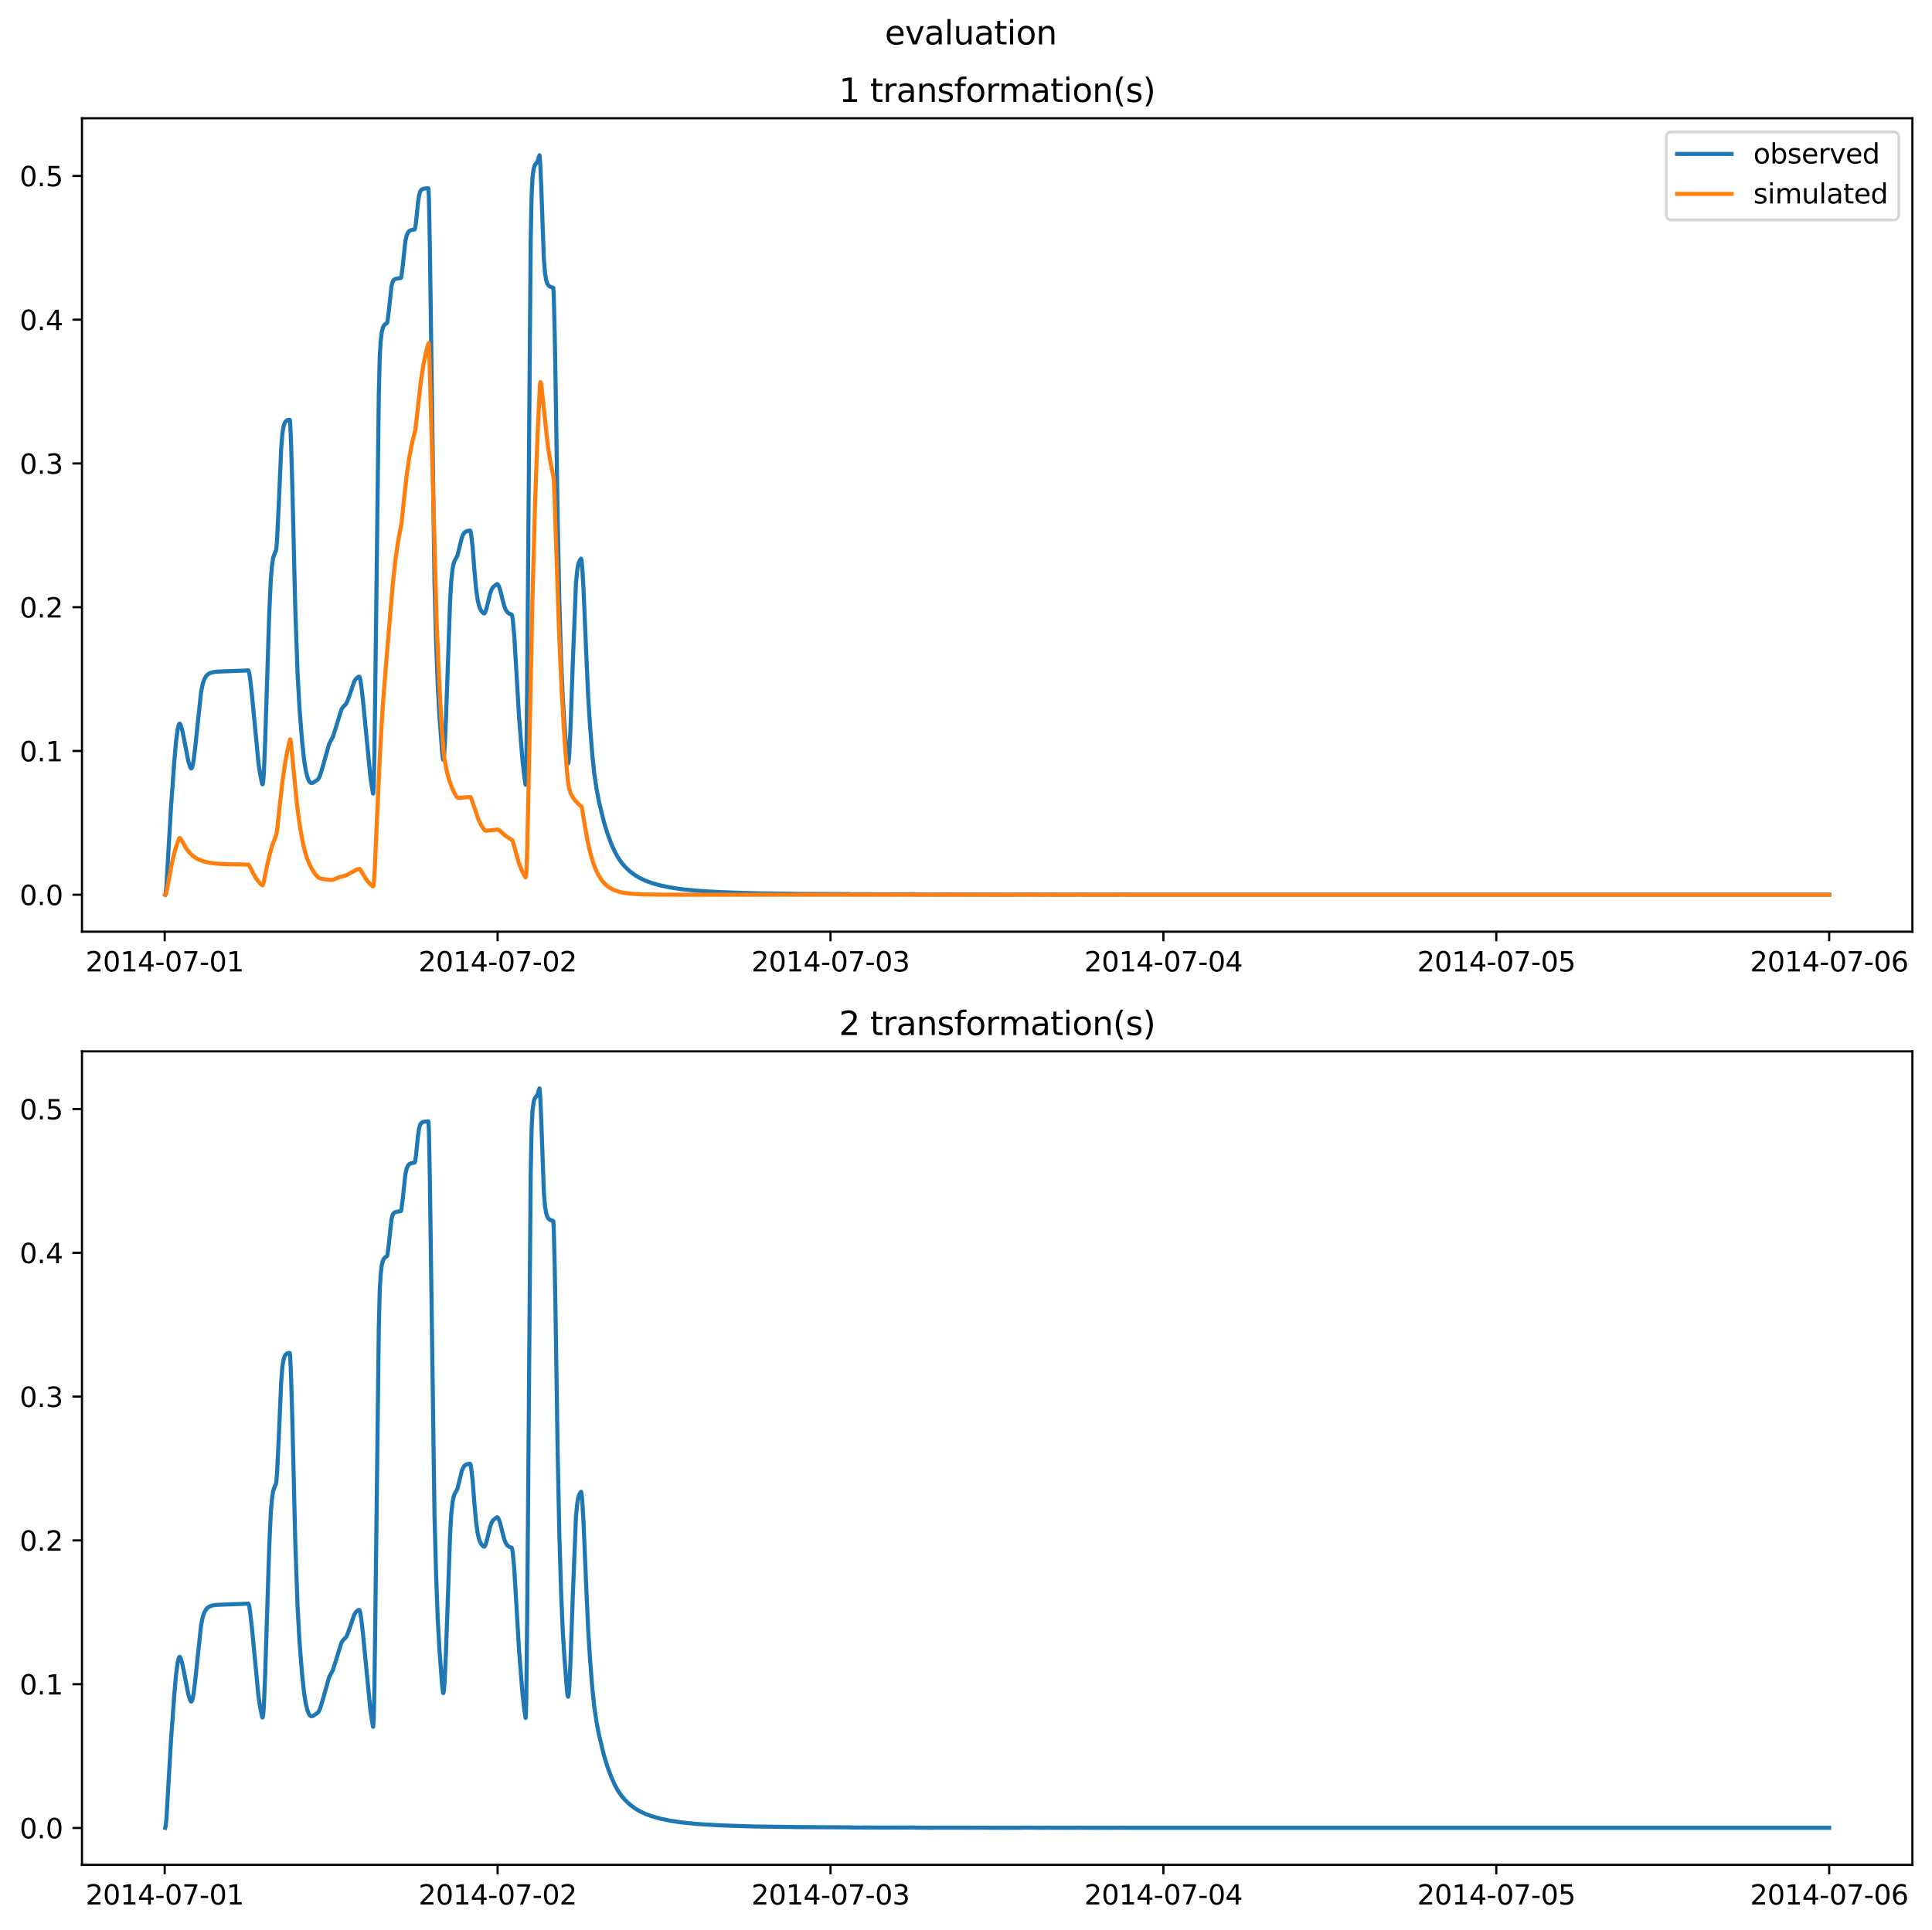 <?xml version="1.0" encoding="utf-8" standalone="no"?>
<!DOCTYPE svg PUBLIC "-//W3C//DTD SVG 1.1//EN"
  "http://www.w3.org/Graphics/SVG/1.1/DTD/svg11.dtd">
<svg xmlns:xlink="http://www.w3.org/1999/xlink" width="709.427pt" height="708.798pt" viewBox="0 0 709.427 708.798" xmlns="http://www.w3.org/2000/svg" version="1.1">
 <defs>
  <style type="text/css">*{stroke-linejoin: round; stroke-linecap: butt}</style>
 </defs>
 <g id="figure_1">
  <g id="patch_1">
   <path d="M 0 708.798 
L 709.427 708.798 
L 709.427 0 
L 0 0 
z
" style="fill: #ffffff"/>
  </g>
  <g id="axes_1">
   <g id="patch_2">
    <path d="M 30.103 342.2 
L 702.227 342.2 
L 702.227 43.44 
L 30.103 43.44 
z
" style="fill: #ffffff"/>
   </g>
   <g id="matplotlib.axis_1">
    <g id="xtick_1">
     <g id="line2d_1">
      <defs>
       <path id="m32feed2123" d="M 0 0 
L 0 3.5 
" style="stroke: #000000; stroke-width: 0.8"/>
      </defs>
      <g>
       <use xlink:href="#m32feed2123" x="60.484" y="342.2" style="stroke: #000000; stroke-width: 0.8"/>
      </g>
     </g>
     <g id="text_1">
      <!-- 2014-07-01 -->
      <g transform="translate(31.427 356.798) scale(0.1 -0.1)">
       <defs>
        <path id="DejaVuSans-32" d="M 1228 531 
L 3431 531 
L 3431 0 
L 469 0 
L 469 531 
Q 828 903 1448 1529 
Q 2069 2156 2228 2338 
Q 2531 2678 2651 2914 
Q 2772 3150 2772 3378 
Q 2772 3750 2511 3984 
Q 2250 4219 1831 4219 
Q 1534 4219 1204 4116 
Q 875 4013 500 3803 
L 500 4441 
Q 881 4594 1212 4672 
Q 1544 4750 1819 4750 
Q 2544 4750 2975 4387 
Q 3406 4025 3406 3419 
Q 3406 3131 3298 2873 
Q 3191 2616 2906 2266 
Q 2828 2175 2409 1742 
Q 1991 1309 1228 531 
z
" transform="scale(0.016)"/>
        <path id="DejaVuSans-30" d="M 2034 4250 
Q 1547 4250 1301 3770 
Q 1056 3291 1056 2328 
Q 1056 1369 1301 889 
Q 1547 409 2034 409 
Q 2525 409 2770 889 
Q 3016 1369 3016 2328 
Q 3016 3291 2770 3770 
Q 2525 4250 2034 4250 
z
M 2034 4750 
Q 2819 4750 3233 4129 
Q 3647 3509 3647 2328 
Q 3647 1150 3233 529 
Q 2819 -91 2034 -91 
Q 1250 -91 836 529 
Q 422 1150 422 2328 
Q 422 3509 836 4129 
Q 1250 4750 2034 4750 
z
" transform="scale(0.016)"/>
        <path id="DejaVuSans-31" d="M 794 531 
L 1825 531 
L 1825 4091 
L 703 3866 
L 703 4441 
L 1819 4666 
L 2450 4666 
L 2450 531 
L 3481 531 
L 3481 0 
L 794 0 
L 794 531 
z
" transform="scale(0.016)"/>
        <path id="DejaVuSans-34" d="M 2419 4116 
L 825 1625 
L 2419 1625 
L 2419 4116 
z
M 2253 4666 
L 3047 4666 
L 3047 1625 
L 3713 1625 
L 3713 1100 
L 3047 1100 
L 3047 0 
L 2419 0 
L 2419 1100 
L 313 1100 
L 313 1709 
L 2253 4666 
z
" transform="scale(0.016)"/>
        <path id="DejaVuSans-2d" d="M 313 2009 
L 1997 2009 
L 1997 1497 
L 313 1497 
L 313 2009 
z
" transform="scale(0.016)"/>
        <path id="DejaVuSans-37" d="M 525 4666 
L 3525 4666 
L 3525 4397 
L 1831 0 
L 1172 0 
L 2766 4134 
L 525 4134 
L 525 4666 
z
" transform="scale(0.016)"/>
       </defs>
       <use xlink:href="#DejaVuSans-32"/>
       <use xlink:href="#DejaVuSans-30" x="63.623"/>
       <use xlink:href="#DejaVuSans-31" x="127.246"/>
       <use xlink:href="#DejaVuSans-34" x="190.869"/>
       <use xlink:href="#DejaVuSans-2d" x="254.492"/>
       <use xlink:href="#DejaVuSans-30" x="290.576"/>
       <use xlink:href="#DejaVuSans-37" x="354.199"/>
       <use xlink:href="#DejaVuSans-2d" x="417.822"/>
       <use xlink:href="#DejaVuSans-30" x="453.906"/>
       <use xlink:href="#DejaVuSans-31" x="517.529"/>
      </g>
     </g>
    </g>
    <g id="xtick_2">
     <g id="line2d_2">
      <g>
       <use xlink:href="#m32feed2123" x="182.723" y="342.2" style="stroke: #000000; stroke-width: 0.8"/>
      </g>
     </g>
     <g id="text_2">
      <!-- 2014-07-02 -->
      <g transform="translate(153.665 356.798) scale(0.1 -0.1)">
       <use xlink:href="#DejaVuSans-32"/>
       <use xlink:href="#DejaVuSans-30" x="63.623"/>
       <use xlink:href="#DejaVuSans-31" x="127.246"/>
       <use xlink:href="#DejaVuSans-34" x="190.869"/>
       <use xlink:href="#DejaVuSans-2d" x="254.492"/>
       <use xlink:href="#DejaVuSans-30" x="290.576"/>
       <use xlink:href="#DejaVuSans-37" x="354.199"/>
       <use xlink:href="#DejaVuSans-2d" x="417.822"/>
       <use xlink:href="#DejaVuSans-30" x="453.906"/>
       <use xlink:href="#DejaVuSans-32" x="517.529"/>
      </g>
     </g>
    </g>
    <g id="xtick_3">
     <g id="line2d_3">
      <g>
       <use xlink:href="#m32feed2123" x="304.961" y="342.2" style="stroke: #000000; stroke-width: 0.8"/>
      </g>
     </g>
     <g id="text_3">
      <!-- 2014-07-03 -->
      <g transform="translate(275.903 356.798) scale(0.1 -0.1)">
       <defs>
        <path id="DejaVuSans-33" d="M 2597 2516 
Q 3050 2419 3304 2112 
Q 3559 1806 3559 1356 
Q 3559 666 3084 287 
Q 2609 -91 1734 -91 
Q 1441 -91 1130 -33 
Q 819 25 488 141 
L 488 750 
Q 750 597 1062 519 
Q 1375 441 1716 441 
Q 2309 441 2620 675 
Q 2931 909 2931 1356 
Q 2931 1769 2642 2001 
Q 2353 2234 1838 2234 
L 1294 2234 
L 1294 2753 
L 1863 2753 
Q 2328 2753 2575 2939 
Q 2822 3125 2822 3475 
Q 2822 3834 2567 4026 
Q 2313 4219 1838 4219 
Q 1578 4219 1281 4162 
Q 984 4106 628 3988 
L 628 4550 
Q 988 4650 1302 4700 
Q 1616 4750 1894 4750 
Q 2613 4750 3031 4423 
Q 3450 4097 3450 3541 
Q 3450 3153 3228 2886 
Q 3006 2619 2597 2516 
z
" transform="scale(0.016)"/>
       </defs>
       <use xlink:href="#DejaVuSans-32"/>
       <use xlink:href="#DejaVuSans-30" x="63.623"/>
       <use xlink:href="#DejaVuSans-31" x="127.246"/>
       <use xlink:href="#DejaVuSans-34" x="190.869"/>
       <use xlink:href="#DejaVuSans-2d" x="254.492"/>
       <use xlink:href="#DejaVuSans-30" x="290.576"/>
       <use xlink:href="#DejaVuSans-37" x="354.199"/>
       <use xlink:href="#DejaVuSans-2d" x="417.822"/>
       <use xlink:href="#DejaVuSans-30" x="453.906"/>
       <use xlink:href="#DejaVuSans-33" x="517.529"/>
      </g>
     </g>
    </g>
    <g id="xtick_4">
     <g id="line2d_4">
      <g>
       <use xlink:href="#m32feed2123" x="427.199" y="342.2" style="stroke: #000000; stroke-width: 0.8"/>
      </g>
     </g>
     <g id="text_4">
      <!-- 2014-07-04 -->
      <g transform="translate(398.141 356.798) scale(0.1 -0.1)">
       <use xlink:href="#DejaVuSans-32"/>
       <use xlink:href="#DejaVuSans-30" x="63.623"/>
       <use xlink:href="#DejaVuSans-31" x="127.246"/>
       <use xlink:href="#DejaVuSans-34" x="190.869"/>
       <use xlink:href="#DejaVuSans-2d" x="254.492"/>
       <use xlink:href="#DejaVuSans-30" x="290.576"/>
       <use xlink:href="#DejaVuSans-37" x="354.199"/>
       <use xlink:href="#DejaVuSans-2d" x="417.822"/>
       <use xlink:href="#DejaVuSans-30" x="453.906"/>
       <use xlink:href="#DejaVuSans-34" x="517.529"/>
      </g>
     </g>
    </g>
    <g id="xtick_5">
     <g id="line2d_5">
      <g>
       <use xlink:href="#m32feed2123" x="549.437" y="342.2" style="stroke: #000000; stroke-width: 0.8"/>
      </g>
     </g>
     <g id="text_5">
      <!-- 2014-07-05 -->
      <g transform="translate(520.38 356.798) scale(0.1 -0.1)">
       <defs>
        <path id="DejaVuSans-35" d="M 691 4666 
L 3169 4666 
L 3169 4134 
L 1269 4134 
L 1269 2991 
Q 1406 3038 1543 3061 
Q 1681 3084 1819 3084 
Q 2600 3084 3056 2656 
Q 3513 2228 3513 1497 
Q 3513 744 3044 326 
Q 2575 -91 1722 -91 
Q 1428 -91 1123 -41 
Q 819 9 494 109 
L 494 744 
Q 775 591 1075 516 
Q 1375 441 1709 441 
Q 2250 441 2565 725 
Q 2881 1009 2881 1497 
Q 2881 1984 2565 2268 
Q 2250 2553 1709 2553 
Q 1456 2553 1204 2497 
Q 953 2441 691 2322 
L 691 4666 
z
" transform="scale(0.016)"/>
       </defs>
       <use xlink:href="#DejaVuSans-32"/>
       <use xlink:href="#DejaVuSans-30" x="63.623"/>
       <use xlink:href="#DejaVuSans-31" x="127.246"/>
       <use xlink:href="#DejaVuSans-34" x="190.869"/>
       <use xlink:href="#DejaVuSans-2d" x="254.492"/>
       <use xlink:href="#DejaVuSans-30" x="290.576"/>
       <use xlink:href="#DejaVuSans-37" x="354.199"/>
       <use xlink:href="#DejaVuSans-2d" x="417.822"/>
       <use xlink:href="#DejaVuSans-30" x="453.906"/>
       <use xlink:href="#DejaVuSans-35" x="517.529"/>
      </g>
     </g>
    </g>
    <g id="xtick_6">
     <g id="line2d_6">
      <g>
       <use xlink:href="#m32feed2123" x="671.676" y="342.2" style="stroke: #000000; stroke-width: 0.8"/>
      </g>
     </g>
     <g id="text_6">
      <!-- 2014-07-06 -->
      <g transform="translate(642.618 356.798) scale(0.1 -0.1)">
       <defs>
        <path id="DejaVuSans-36" d="M 2113 2584 
Q 1688 2584 1439 2293 
Q 1191 2003 1191 1497 
Q 1191 994 1439 701 
Q 1688 409 2113 409 
Q 2538 409 2786 701 
Q 3034 994 3034 1497 
Q 3034 2003 2786 2293 
Q 2538 2584 2113 2584 
z
M 3366 4563 
L 3366 3988 
Q 3128 4100 2886 4159 
Q 2644 4219 2406 4219 
Q 1781 4219 1451 3797 
Q 1122 3375 1075 2522 
Q 1259 2794 1537 2939 
Q 1816 3084 2150 3084 
Q 2853 3084 3261 2657 
Q 3669 2231 3669 1497 
Q 3669 778 3244 343 
Q 2819 -91 2113 -91 
Q 1303 -91 875 529 
Q 447 1150 447 2328 
Q 447 3434 972 4092 
Q 1497 4750 2381 4750 
Q 2619 4750 2861 4703 
Q 3103 4656 3366 4563 
z
" transform="scale(0.016)"/>
       </defs>
       <use xlink:href="#DejaVuSans-32"/>
       <use xlink:href="#DejaVuSans-30" x="63.623"/>
       <use xlink:href="#DejaVuSans-31" x="127.246"/>
       <use xlink:href="#DejaVuSans-34" x="190.869"/>
       <use xlink:href="#DejaVuSans-2d" x="254.492"/>
       <use xlink:href="#DejaVuSans-30" x="290.576"/>
       <use xlink:href="#DejaVuSans-37" x="354.199"/>
       <use xlink:href="#DejaVuSans-2d" x="417.822"/>
       <use xlink:href="#DejaVuSans-30" x="453.906"/>
       <use xlink:href="#DejaVuSans-36" x="517.529"/>
      </g>
     </g>
    </g>
   </g>
   <g id="matplotlib.axis_2">
    <g id="ytick_1">
     <g id="line2d_7">
      <defs>
       <path id="m40d55413ca" d="M 0 0 
L -3.5 0 
" style="stroke: #000000; stroke-width: 0.8"/>
      </defs>
      <g>
       <use xlink:href="#m40d55413ca" x="30.103" y="328.62" style="stroke: #000000; stroke-width: 0.8"/>
      </g>
     </g>
     <g id="text_7">
      <!-- 0.0 -->
      <g transform="translate(7.2 332.419) scale(0.1 -0.1)">
       <defs>
        <path id="DejaVuSans-2e" d="M 684 794 
L 1344 794 
L 1344 0 
L 684 0 
L 684 794 
z
" transform="scale(0.016)"/>
       </defs>
       <use xlink:href="#DejaVuSans-30"/>
       <use xlink:href="#DejaVuSans-2e" x="63.623"/>
       <use xlink:href="#DejaVuSans-30" x="95.41"/>
      </g>
     </g>
    </g>
    <g id="ytick_2">
     <g id="line2d_8">
      <g>
       <use xlink:href="#m40d55413ca" x="30.103" y="275.819" style="stroke: #000000; stroke-width: 0.8"/>
      </g>
     </g>
     <g id="text_8">
      <!-- 0.1 -->
      <g transform="translate(7.2 279.618) scale(0.1 -0.1)">
       <use xlink:href="#DejaVuSans-30"/>
       <use xlink:href="#DejaVuSans-2e" x="63.623"/>
       <use xlink:href="#DejaVuSans-31" x="95.41"/>
      </g>
     </g>
    </g>
    <g id="ytick_3">
     <g id="line2d_9">
      <g>
       <use xlink:href="#m40d55413ca" x="30.103" y="223.017" style="stroke: #000000; stroke-width: 0.8"/>
      </g>
     </g>
     <g id="text_9">
      <!-- 0.2 -->
      <g transform="translate(7.2 226.817) scale(0.1 -0.1)">
       <use xlink:href="#DejaVuSans-30"/>
       <use xlink:href="#DejaVuSans-2e" x="63.623"/>
       <use xlink:href="#DejaVuSans-32" x="95.41"/>
      </g>
     </g>
    </g>
    <g id="ytick_4">
     <g id="line2d_10">
      <g>
       <use xlink:href="#m40d55413ca" x="30.103" y="170.216" style="stroke: #000000; stroke-width: 0.8"/>
      </g>
     </g>
     <g id="text_10">
      <!-- 0.3 -->
      <g transform="translate(7.2 174.015) scale(0.1 -0.1)">
       <use xlink:href="#DejaVuSans-30"/>
       <use xlink:href="#DejaVuSans-2e" x="63.623"/>
       <use xlink:href="#DejaVuSans-33" x="95.41"/>
      </g>
     </g>
    </g>
    <g id="ytick_5">
     <g id="line2d_11">
      <g>
       <use xlink:href="#m40d55413ca" x="30.103" y="117.415" style="stroke: #000000; stroke-width: 0.8"/>
      </g>
     </g>
     <g id="text_11">
      <!-- 0.4 -->
      <g transform="translate(7.2 121.214) scale(0.1 -0.1)">
       <use xlink:href="#DejaVuSans-30"/>
       <use xlink:href="#DejaVuSans-2e" x="63.623"/>
       <use xlink:href="#DejaVuSans-34" x="95.41"/>
      </g>
     </g>
    </g>
    <g id="ytick_6">
     <g id="line2d_12">
      <g>
       <use xlink:href="#m40d55413ca" x="30.103" y="64.614" style="stroke: #000000; stroke-width: 0.8"/>
      </g>
     </g>
     <g id="text_12">
      <!-- 0.5 -->
      <g transform="translate(7.2 68.413) scale(0.1 -0.1)">
       <use xlink:href="#DejaVuSans-30"/>
       <use xlink:href="#DejaVuSans-2e" x="63.623"/>
       <use xlink:href="#DejaVuSans-35" x="95.41"/>
      </g>
     </g>
    </g>
   </g>
   <g id="line2d_13">
    <path d="M 60.654 328.58 
L 60.824 328.013 
L 61.079 325.73 
L 61.588 317.079 
L 62.776 296.673 
L 63.965 280.089 
L 64.644 272.353 
L 65.238 267.842 
L 65.663 266.19 
L 65.917 265.793 
L 66.087 265.835 
L 66.342 266.315 
L 66.851 268.009 
L 67.445 270.772 
L 69.143 279.587 
L 69.822 281.715 
L 70.162 282.216 
L 70.331 282.195 
L 70.501 281.937 
L 70.756 281.116 
L 71.18 278.674 
L 71.774 273.637 
L 73.812 254.35 
L 74.406 251.33 
L 75 249.547 
L 75.594 248.463 
L 76.189 247.786 
L 76.953 247.278 
L 77.886 246.95 
L 79.245 246.73 
L 81.706 246.605 
L 89.007 246.337 
L 91.214 246.224 
L 91.468 246.957 
L 91.808 249.048 
L 92.487 254.932 
L 94.949 280.642 
L 95.713 285.385 
L 96.307 288.02 
L 96.392 288.073 
L 96.477 287.94 
L 96.647 287.007 
L 96.901 283.675 
L 97.326 273.509 
L 98.429 239.003 
L 98.854 225.584 
L 99.448 212.621 
L 99.872 207.861 
L 100.297 204.86 
L 100.976 202.998 
L 101.315 202.371 
L 101.485 201.324 
L 101.74 198.166 
L 102.334 185.999 
L 103.268 164.573 
L 103.692 159.256 
L 104.117 156.617 
L 104.541 155.329 
L 104.966 154.696 
L 105.475 154.335 
L 106.154 154.169 
L 106.409 154.223 
L 106.578 155.779 
L 106.918 163.902 
L 107.342 178.744 
L 108.446 224.275 
L 109.295 247.903 
L 109.974 260.169 
L 110.908 272.016 
L 111.672 279.194 
L 112.266 282.861 
L 112.775 285.036 
L 113.369 286.672 
L 113.794 287.32 
L 114.218 287.577 
L 114.643 287.564 
L 115.237 287.306 
L 116.68 286.316 
L 117.105 285.74 
L 117.614 284.504 
L 118.463 281.792 
L 120.84 273.281 
L 121.434 272.122 
L 122.198 270.723 
L 123.047 268.088 
L 125.339 260.671 
L 126.018 259.582 
L 126.697 258.934 
L 127.036 258.598 
L 127.461 257.785 
L 128.225 255.744 
L 130.092 250.257 
L 130.687 249.354 
L 131.281 248.817 
L 131.875 248.507 
L 132.045 248.701 
L 132.299 249.604 
L 132.724 252.383 
L 133.318 257.636 
L 136.034 285.648 
L 136.968 291.454 
L 137.053 291.466 
L 137.223 288.741 
L 137.478 277.606 
L 137.902 244.345 
L 139.09 145.508 
L 139.43 131.329 
L 139.77 125.474 
L 140.194 121.893 
L 140.618 120.261 
L 141.043 119.46 
L 141.552 118.995 
L 142.146 118.579 
L 142.316 117.822 
L 142.741 114.464 
L 143.759 105.045 
L 144.184 103.496 
L 144.608 102.817 
L 145.117 102.477 
L 145.881 102.309 
L 147.24 102.074 
L 147.409 101.343 
L 147.919 97.316 
L 148.852 88.565 
L 149.362 86.366 
L 149.871 85.306 
L 150.38 84.792 
L 151.06 84.479 
L 151.993 84.322 
L 152.248 84.279 
L 152.418 83.838 
L 152.757 81.61 
L 153.436 74.963 
L 153.861 71.876 
L 154.2 70.569 
L 154.54 69.935 
L 155.049 69.493 
L 155.644 69.286 
L 156.747 69.16 
L 157.256 69.142 
L 157.341 69.316 
L 157.511 73.368 
L 157.851 90.783 
L 159.548 213.88 
L 160.143 235.842 
L 160.737 251.896 
L 161.331 262.636 
L 162.35 276.382 
L 162.689 278.987 
L 162.774 279.098 
L 162.859 278.949 
L 163.029 277.895 
L 163.283 274.297 
L 163.708 265.212 
L 164.387 246.412 
L 165.236 221.723 
L 165.66 213.964 
L 166.17 208.992 
L 166.594 206.846 
L 167.018 205.855 
L 167.952 204.093 
L 168.631 201.393 
L 169.565 197.534 
L 170.074 196.293 
L 170.584 195.589 
L 171.178 195.178 
L 171.942 194.945 
L 172.621 194.873 
L 172.791 195.224 
L 173.045 196.634 
L 173.555 201.046 
L 174.149 208.816 
L 174.828 216.348 
L 175.422 220.515 
L 176.017 222.889 
L 176.611 224.209 
L 177.205 224.954 
L 177.714 225.318 
L 177.884 225.292 
L 178.139 224.947 
L 178.563 223.796 
L 179.073 221.779 
L 179.921 218.166 
L 180.516 216.512 
L 181.025 215.691 
L 181.619 215.161 
L 182.213 214.705 
L 182.553 214.503 
L 182.808 214.652 
L 183.147 215.219 
L 183.741 216.936 
L 184.42 219.775 
L 185.184 222.695 
L 185.779 224.09 
L 186.373 224.916 
L 186.967 225.369 
L 187.731 225.664 
L 187.901 225.723 
L 188.071 226.197 
L 188.325 227.911 
L 188.835 233.547 
L 189.344 242.026 
L 190.617 263.7 
L 191.806 278.742 
L 192.485 284.756 
L 192.994 288.234 
L 193.079 287.839 
L 193.249 281.451 
L 193.588 250.249 
L 194.862 88.969 
L 195.201 72.025 
L 195.541 65.168 
L 195.965 61.957 
L 196.305 60.85 
L 196.644 60.284 
L 197.323 59.454 
L 197.748 58.084 
L 198.087 57.02 
L 198.172 57.319 
L 198.427 61.124 
L 198.766 69.248 
L 199.7 95.154 
L 200.125 100.31 
L 200.549 102.878 
L 200.974 104.188 
L 201.398 104.868 
L 201.992 105.34 
L 202.841 105.626 
L 203.096 105.672 
L 203.181 105.823 
L 203.35 108.534 
L 203.69 122.349 
L 204.029 141.783 
L 204.793 191.766 
L 205.388 220.855 
L 206.067 243.052 
L 206.661 256.634 
L 207.255 266.099 
L 208.189 278.027 
L 208.444 280.098 
L 208.613 280.447 
L 208.783 279.799 
L 209.038 276.898 
L 209.462 268.141 
L 210.311 243.898 
L 211.5 214.108 
L 212.009 209.048 
L 212.433 206.895 
L 212.858 205.887 
L 213.367 205.164 
L 213.537 205.715 
L 213.792 208.302 
L 214.301 217.077 
L 215.235 239.315 
L 215.999 256.216 
L 216.678 266.861 
L 217.527 277.669 
L 218.206 283.99 
L 219.055 289.804 
L 219.988 294.631 
L 221.771 301.944 
L 223.044 306.114 
L 224.487 309.985 
L 225.846 312.981 
L 227.034 315.116 
L 228.307 316.947 
L 229.75 318.593 
L 231.363 320.078 
L 233.061 321.356 
L 234.844 322.432 
L 237.051 323.491 
L 239.428 324.359 
L 242.484 325.21 
L 246.049 325.946 
L 250.293 326.584 
L 255.896 327.151 
L 263.875 327.634 
L 273.043 327.965 
L 277.118 328.074 
L 290.445 328.263 
L 292.228 328.308 
L 311.667 328.397 
L 312.771 328.442 
L 315.996 328.475 
L 316.845 328.454 
L 319.562 328.455 
L 323.212 328.489 
L 335.775 328.45 
L 336.454 328.513 
L 342.736 328.553 
L 343.245 328.516 
L 344.264 328.518 
L 345.028 328.523 
L 346.641 328.509 
L 371.937 328.565 
L 376.436 328.516 
L 377.031 328.497 
L 381.615 328.558 
L 385.859 328.535 
L 386.283 328.554 
L 388.83 328.562 
L 393.244 328.563 
L 395.112 328.556 
L 395.621 328.535 
L 398.847 328.561 
L 400.205 328.567 
L 402.497 328.56 
L 407.76 328.565 
L 408.694 328.565 
L 412.344 328.542 
L 414.806 328.552 
L 415.824 328.567 
L 671.676 328.567 
L 671.676 328.567 
" clip-path="url(#p59af3307b8)" style="fill: none; stroke: #1f77b4; stroke-width: 1.5; stroke-linecap: square"/>
   </g>
   <g id="line2d_14">
    <path d="M 60.654 328.62 
L 60.824 328.511 
L 61.079 327.806 
L 61.588 325.273 
L 63.286 316.222 
L 64.304 312.171 
L 65.323 309.041 
L 65.832 307.845 
L 66.002 307.765 
L 66.257 307.949 
L 66.766 308.777 
L 68.464 311.746 
L 69.567 313.163 
L 70.671 314.235 
L 71.859 315.098 
L 73.218 315.812 
L 74.83 316.394 
L 76.783 316.844 
L 79.245 317.17 
L 82.725 317.39 
L 88.667 317.511 
L 91.299 317.586 
L 91.638 318.04 
L 92.657 320.151 
L 93.76 322.177 
L 94.864 323.734 
L 95.967 324.916 
L 96.392 325.155 
L 96.562 324.888 
L 96.901 323.699 
L 97.92 318.622 
L 99.023 313.746 
L 100.042 310.259 
L 101.061 307.568 
L 101.485 306.481 
L 101.825 304.289 
L 102.674 296.216 
L 103.777 286.537 
L 104.711 280.127 
L 105.645 275.109 
L 106.494 271.618 
L 106.578 271.541 
L 106.748 272.263 
L 107.088 275.338 
L 109.04 295.52 
L 109.974 302.518 
L 110.908 308.023 
L 111.841 312.306 
L 112.69 315.082 
L 113.624 317.421 
L 114.643 319.401 
L 115.661 320.929 
L 116.68 322.105 
L 117.189 322.449 
L 118.123 322.743 
L 120.076 323.069 
L 122.028 323.207 
L 122.877 322.867 
L 124.744 322.126 
L 126.612 321.65 
L 127.206 321.452 
L 130.856 319.445 
L 132.045 319.133 
L 132.299 319.362 
L 132.894 320.348 
L 134.337 322.786 
L 135.44 324.195 
L 136.629 325.335 
L 136.968 325.546 
L 137.053 325.494 
L 137.138 325.313 
L 137.308 324.027 
L 137.647 318.644 
L 138.496 299.005 
L 139.6 275.334 
L 140.534 259.693 
L 141.467 247.521 
L 143.25 226.134 
L 144.269 214.118 
L 145.202 205.621 
L 146.136 199.112 
L 147.07 194.149 
L 147.494 191.69 
L 148.173 185.158 
L 149.277 175.001 
L 150.211 168.409 
L 151.144 163.405 
L 152.078 159.625 
L 152.503 157.894 
L 152.927 154.398 
L 154.54 139.991 
L 155.474 133.961 
L 156.407 129.433 
L 157.256 126.301 
L 157.426 126.002 
L 157.511 126.528 
L 157.766 133.605 
L 160.312 227.773 
L 161.246 249.797 
L 162.18 266.844 
L 162.859 275.968 
L 163.368 279.825 
L 164.047 283.241 
L 164.896 286.376 
L 165.83 289.033 
L 166.849 291.267 
L 167.698 292.697 
L 168.122 292.99 
L 168.716 293.054 
L 170.669 292.861 
L 172.706 292.736 
L 172.876 292.896 
L 173.215 293.722 
L 175.762 301.225 
L 176.781 303.225 
L 177.799 304.754 
L 178.139 305.025 
L 178.648 305.118 
L 179.836 304.992 
L 182.808 304.688 
L 183.147 304.774 
L 183.741 305.292 
L 185.439 306.87 
L 186.712 307.715 
L 188.155 308.623 
L 188.58 309.981 
L 190.447 316.719 
L 191.466 319.407 
L 192.485 321.488 
L 192.994 322.248 
L 193.079 322.185 
L 193.164 321.891 
L 193.334 319.485 
L 193.588 311.871 
L 194.183 284.014 
L 195.541 218.928 
L 196.474 184.95 
L 197.408 159.044 
L 198.257 141.454 
L 198.427 140.396 
L 198.512 140.37 
L 198.682 140.977 
L 199.021 143.679 
L 201.143 163.613 
L 202.077 169.542 
L 203.011 174.034 
L 203.265 175.221 
L 203.435 177.568 
L 203.86 189.593 
L 205.218 230.474 
L 206.152 251.832 
L 207.085 268.417 
L 208.019 281.324 
L 208.613 287.481 
L 209.038 289.777 
L 209.547 291.348 
L 210.226 292.685 
L 211.16 293.996 
L 212.264 295.15 
L 213.537 296.276 
L 213.792 297.318 
L 214.556 302.017 
L 215.659 308.381 
L 216.678 312.967 
L 217.696 316.514 
L 218.715 319.253 
L 219.734 321.369 
L 220.752 323.006 
L 221.856 324.364 
L 223.044 325.46 
L 224.318 326.323 
L 225.761 327.02 
L 227.458 327.574 
L 229.496 327.992 
L 232.127 328.295 
L 235.947 328.495 
L 242.823 328.598 
L 266.846 328.62 
L 671.676 328.62 
L 671.676 328.62 
" clip-path="url(#p59af3307b8)" style="fill: none; stroke: #ff7f0e; stroke-width: 1.5; stroke-linecap: square"/>
   </g>
   <g id="patch_3">
    <path d="M 30.103 342.2 
L 30.103 43.44 
" style="fill: none; stroke: #000000; stroke-width: 0.8; stroke-linejoin: miter; stroke-linecap: square"/>
   </g>
   <g id="patch_4">
    <path d="M 702.227 342.2 
L 702.227 43.44 
" style="fill: none; stroke: #000000; stroke-width: 0.8; stroke-linejoin: miter; stroke-linecap: square"/>
   </g>
   <g id="patch_5">
    <path d="M 30.103 342.2 
L 702.227 342.2 
" style="fill: none; stroke: #000000; stroke-width: 0.8; stroke-linejoin: miter; stroke-linecap: square"/>
   </g>
   <g id="patch_6">
    <path d="M 30.103 43.44 
L 702.227 43.44 
" style="fill: none; stroke: #000000; stroke-width: 0.8; stroke-linejoin: miter; stroke-linecap: square"/>
   </g>
   <g id="text_13">
    <!-- 1 transformation(s) -->
    <g transform="translate(308.05 37.44) scale(0.12 -0.12)">
     <defs>
      <path id="DejaVuSans-20" transform="scale(0.016)"/>
      <path id="DejaVuSans-74" d="M 1172 4494 
L 1172 3500 
L 2356 3500 
L 2356 3053 
L 1172 3053 
L 1172 1153 
Q 1172 725 1289 603 
Q 1406 481 1766 481 
L 2356 481 
L 2356 0 
L 1766 0 
Q 1100 0 847 248 
Q 594 497 594 1153 
L 594 3053 
L 172 3053 
L 172 3500 
L 594 3500 
L 594 4494 
L 1172 4494 
z
" transform="scale(0.016)"/>
      <path id="DejaVuSans-72" d="M 2631 2963 
Q 2534 3019 2420 3045 
Q 2306 3072 2169 3072 
Q 1681 3072 1420 2755 
Q 1159 2438 1159 1844 
L 1159 0 
L 581 0 
L 581 3500 
L 1159 3500 
L 1159 2956 
Q 1341 3275 1631 3429 
Q 1922 3584 2338 3584 
Q 2397 3584 2469 3576 
Q 2541 3569 2628 3553 
L 2631 2963 
z
" transform="scale(0.016)"/>
      <path id="DejaVuSans-61" d="M 2194 1759 
Q 1497 1759 1228 1600 
Q 959 1441 959 1056 
Q 959 750 1161 570 
Q 1363 391 1709 391 
Q 2188 391 2477 730 
Q 2766 1069 2766 1631 
L 2766 1759 
L 2194 1759 
z
M 3341 1997 
L 3341 0 
L 2766 0 
L 2766 531 
Q 2569 213 2275 61 
Q 1981 -91 1556 -91 
Q 1019 -91 701 211 
Q 384 513 384 1019 
Q 384 1609 779 1909 
Q 1175 2209 1959 2209 
L 2766 2209 
L 2766 2266 
Q 2766 2663 2505 2880 
Q 2244 3097 1772 3097 
Q 1472 3097 1187 3025 
Q 903 2953 641 2809 
L 641 3341 
Q 956 3463 1253 3523 
Q 1550 3584 1831 3584 
Q 2591 3584 2966 3190 
Q 3341 2797 3341 1997 
z
" transform="scale(0.016)"/>
      <path id="DejaVuSans-6e" d="M 3513 2113 
L 3513 0 
L 2938 0 
L 2938 2094 
Q 2938 2591 2744 2837 
Q 2550 3084 2163 3084 
Q 1697 3084 1428 2787 
Q 1159 2491 1159 1978 
L 1159 0 
L 581 0 
L 581 3500 
L 1159 3500 
L 1159 2956 
Q 1366 3272 1645 3428 
Q 1925 3584 2291 3584 
Q 2894 3584 3203 3211 
Q 3513 2838 3513 2113 
z
" transform="scale(0.016)"/>
      <path id="DejaVuSans-73" d="M 2834 3397 
L 2834 2853 
Q 2591 2978 2328 3040 
Q 2066 3103 1784 3103 
Q 1356 3103 1142 2972 
Q 928 2841 928 2578 
Q 928 2378 1081 2264 
Q 1234 2150 1697 2047 
L 1894 2003 
Q 2506 1872 2764 1633 
Q 3022 1394 3022 966 
Q 3022 478 2636 193 
Q 2250 -91 1575 -91 
Q 1294 -91 989 -36 
Q 684 19 347 128 
L 347 722 
Q 666 556 975 473 
Q 1284 391 1588 391 
Q 1994 391 2212 530 
Q 2431 669 2431 922 
Q 2431 1156 2273 1281 
Q 2116 1406 1581 1522 
L 1381 1569 
Q 847 1681 609 1914 
Q 372 2147 372 2553 
Q 372 3047 722 3315 
Q 1072 3584 1716 3584 
Q 2034 3584 2315 3537 
Q 2597 3491 2834 3397 
z
" transform="scale(0.016)"/>
      <path id="DejaVuSans-66" d="M 2375 4863 
L 2375 4384 
L 1825 4384 
Q 1516 4384 1395 4259 
Q 1275 4134 1275 3809 
L 1275 3500 
L 2222 3500 
L 2222 3053 
L 1275 3053 
L 1275 0 
L 697 0 
L 697 3053 
L 147 3053 
L 147 3500 
L 697 3500 
L 697 3744 
Q 697 4328 969 4595 
Q 1241 4863 1831 4863 
L 2375 4863 
z
" transform="scale(0.016)"/>
      <path id="DejaVuSans-6f" d="M 1959 3097 
Q 1497 3097 1228 2736 
Q 959 2375 959 1747 
Q 959 1119 1226 758 
Q 1494 397 1959 397 
Q 2419 397 2687 759 
Q 2956 1122 2956 1747 
Q 2956 2369 2687 2733 
Q 2419 3097 1959 3097 
z
M 1959 3584 
Q 2709 3584 3137 3096 
Q 3566 2609 3566 1747 
Q 3566 888 3137 398 
Q 2709 -91 1959 -91 
Q 1206 -91 779 398 
Q 353 888 353 1747 
Q 353 2609 779 3096 
Q 1206 3584 1959 3584 
z
" transform="scale(0.016)"/>
      <path id="DejaVuSans-6d" d="M 3328 2828 
Q 3544 3216 3844 3400 
Q 4144 3584 4550 3584 
Q 5097 3584 5394 3201 
Q 5691 2819 5691 2113 
L 5691 0 
L 5113 0 
L 5113 2094 
Q 5113 2597 4934 2840 
Q 4756 3084 4391 3084 
Q 3944 3084 3684 2787 
Q 3425 2491 3425 1978 
L 3425 0 
L 2847 0 
L 2847 2094 
Q 2847 2600 2669 2842 
Q 2491 3084 2119 3084 
Q 1678 3084 1418 2786 
Q 1159 2488 1159 1978 
L 1159 0 
L 581 0 
L 581 3500 
L 1159 3500 
L 1159 2956 
Q 1356 3278 1631 3431 
Q 1906 3584 2284 3584 
Q 2666 3584 2933 3390 
Q 3200 3197 3328 2828 
z
" transform="scale(0.016)"/>
      <path id="DejaVuSans-69" d="M 603 3500 
L 1178 3500 
L 1178 0 
L 603 0 
L 603 3500 
z
M 603 4863 
L 1178 4863 
L 1178 4134 
L 603 4134 
L 603 4863 
z
" transform="scale(0.016)"/>
      <path id="DejaVuSans-28" d="M 1984 4856 
Q 1566 4138 1362 3434 
Q 1159 2731 1159 2009 
Q 1159 1288 1364 580 
Q 1569 -128 1984 -844 
L 1484 -844 
Q 1016 -109 783 600 
Q 550 1309 550 2009 
Q 550 2706 781 3412 
Q 1013 4119 1484 4856 
L 1984 4856 
z
" transform="scale(0.016)"/>
      <path id="DejaVuSans-29" d="M 513 4856 
L 1013 4856 
Q 1481 4119 1714 3412 
Q 1947 2706 1947 2009 
Q 1947 1309 1714 600 
Q 1481 -109 1013 -844 
L 513 -844 
Q 928 -128 1133 580 
Q 1338 1288 1338 2009 
Q 1338 2731 1133 3434 
Q 928 4138 513 4856 
z
" transform="scale(0.016)"/>
     </defs>
     <use xlink:href="#DejaVuSans-31"/>
     <use xlink:href="#DejaVuSans-20" x="63.623"/>
     <use xlink:href="#DejaVuSans-74" x="95.41"/>
     <use xlink:href="#DejaVuSans-72" x="134.619"/>
     <use xlink:href="#DejaVuSans-61" x="175.732"/>
     <use xlink:href="#DejaVuSans-6e" x="237.012"/>
     <use xlink:href="#DejaVuSans-73" x="300.391"/>
     <use xlink:href="#DejaVuSans-66" x="352.49"/>
     <use xlink:href="#DejaVuSans-6f" x="387.695"/>
     <use xlink:href="#DejaVuSans-72" x="448.877"/>
     <use xlink:href="#DejaVuSans-6d" x="488.24"/>
     <use xlink:href="#DejaVuSans-61" x="585.652"/>
     <use xlink:href="#DejaVuSans-74" x="646.932"/>
     <use xlink:href="#DejaVuSans-69" x="686.141"/>
     <use xlink:href="#DejaVuSans-6f" x="713.924"/>
     <use xlink:href="#DejaVuSans-6e" x="775.105"/>
     <use xlink:href="#DejaVuSans-28" x="838.484"/>
     <use xlink:href="#DejaVuSans-73" x="877.498"/>
     <use xlink:href="#DejaVuSans-29" x="929.598"/>
    </g>
   </g>
   <g id="legend_1">
    <g id="patch_7">
     <path d="M 613.833 80.796 
L 695.227 80.796 
Q 697.227 80.796 697.227 78.796 
L 697.227 50.44 
Q 697.227 48.44 695.227 48.44 
L 613.833 48.44 
Q 611.833 48.44 611.833 50.44 
L 611.833 78.796 
Q 611.833 80.796 613.833 80.796 
z
" style="fill: #ffffff; opacity: 0.8; stroke: #cccccc; stroke-linejoin: miter"/>
    </g>
    <g id="line2d_15">
     <path d="M 615.833 56.538 
L 625.833 56.538 
L 635.833 56.538 
" style="fill: none; stroke: #1f77b4; stroke-width: 1.5; stroke-linecap: square"/>
    </g>
    <g id="text_14">
     <!-- observed -->
     <g transform="translate(643.833 60.038) scale(0.1 -0.1)">
      <defs>
       <path id="DejaVuSans-62" d="M 3116 1747 
Q 3116 2381 2855 2742 
Q 2594 3103 2138 3103 
Q 1681 3103 1420 2742 
Q 1159 2381 1159 1747 
Q 1159 1113 1420 752 
Q 1681 391 2138 391 
Q 2594 391 2855 752 
Q 3116 1113 3116 1747 
z
M 1159 2969 
Q 1341 3281 1617 3432 
Q 1894 3584 2278 3584 
Q 2916 3584 3314 3078 
Q 3713 2572 3713 1747 
Q 3713 922 3314 415 
Q 2916 -91 2278 -91 
Q 1894 -91 1617 61 
Q 1341 213 1159 525 
L 1159 0 
L 581 0 
L 581 4863 
L 1159 4863 
L 1159 2969 
z
" transform="scale(0.016)"/>
       <path id="DejaVuSans-65" d="M 3597 1894 
L 3597 1613 
L 953 1613 
Q 991 1019 1311 708 
Q 1631 397 2203 397 
Q 2534 397 2845 478 
Q 3156 559 3463 722 
L 3463 178 
Q 3153 47 2828 -22 
Q 2503 -91 2169 -91 
Q 1331 -91 842 396 
Q 353 884 353 1716 
Q 353 2575 817 3079 
Q 1281 3584 2069 3584 
Q 2775 3584 3186 3129 
Q 3597 2675 3597 1894 
z
M 3022 2063 
Q 3016 2534 2758 2815 
Q 2500 3097 2075 3097 
Q 1594 3097 1305 2825 
Q 1016 2553 972 2059 
L 3022 2063 
z
" transform="scale(0.016)"/>
       <path id="DejaVuSans-76" d="M 191 3500 
L 800 3500 
L 1894 563 
L 2988 3500 
L 3597 3500 
L 2284 0 
L 1503 0 
L 191 3500 
z
" transform="scale(0.016)"/>
       <path id="DejaVuSans-64" d="M 2906 2969 
L 2906 4863 
L 3481 4863 
L 3481 0 
L 2906 0 
L 2906 525 
Q 2725 213 2448 61 
Q 2172 -91 1784 -91 
Q 1150 -91 751 415 
Q 353 922 353 1747 
Q 353 2572 751 3078 
Q 1150 3584 1784 3584 
Q 2172 3584 2448 3432 
Q 2725 3281 2906 2969 
z
M 947 1747 
Q 947 1113 1208 752 
Q 1469 391 1925 391 
Q 2381 391 2643 752 
Q 2906 1113 2906 1747 
Q 2906 2381 2643 2742 
Q 2381 3103 1925 3103 
Q 1469 3103 1208 2742 
Q 947 2381 947 1747 
z
" transform="scale(0.016)"/>
      </defs>
      <use xlink:href="#DejaVuSans-6f"/>
      <use xlink:href="#DejaVuSans-62" x="61.182"/>
      <use xlink:href="#DejaVuSans-73" x="124.658"/>
      <use xlink:href="#DejaVuSans-65" x="176.758"/>
      <use xlink:href="#DejaVuSans-72" x="238.281"/>
      <use xlink:href="#DejaVuSans-76" x="279.395"/>
      <use xlink:href="#DejaVuSans-65" x="338.574"/>
      <use xlink:href="#DejaVuSans-64" x="400.098"/>
     </g>
    </g>
    <g id="line2d_16">
     <path d="M 615.833 71.217 
L 625.833 71.217 
L 635.833 71.217 
" style="fill: none; stroke: #ff7f0e; stroke-width: 1.5; stroke-linecap: square"/>
    </g>
    <g id="text_15">
     <!-- simulated -->
     <g transform="translate(643.833 74.717) scale(0.1 -0.1)">
      <defs>
       <path id="DejaVuSans-75" d="M 544 1381 
L 544 3500 
L 1119 3500 
L 1119 1403 
Q 1119 906 1312 657 
Q 1506 409 1894 409 
Q 2359 409 2629 706 
Q 2900 1003 2900 1516 
L 2900 3500 
L 3475 3500 
L 3475 0 
L 2900 0 
L 2900 538 
Q 2691 219 2414 64 
Q 2138 -91 1772 -91 
Q 1169 -91 856 284 
Q 544 659 544 1381 
z
M 1991 3584 
L 1991 3584 
z
" transform="scale(0.016)"/>
       <path id="DejaVuSans-6c" d="M 603 4863 
L 1178 4863 
L 1178 0 
L 603 0 
L 603 4863 
z
" transform="scale(0.016)"/>
      </defs>
      <use xlink:href="#DejaVuSans-73"/>
      <use xlink:href="#DejaVuSans-69" x="52.1"/>
      <use xlink:href="#DejaVuSans-6d" x="79.883"/>
      <use xlink:href="#DejaVuSans-75" x="177.295"/>
      <use xlink:href="#DejaVuSans-6c" x="240.674"/>
      <use xlink:href="#DejaVuSans-61" x="268.457"/>
      <use xlink:href="#DejaVuSans-74" x="329.736"/>
      <use xlink:href="#DejaVuSans-65" x="368.945"/>
      <use xlink:href="#DejaVuSans-64" x="430.469"/>
     </g>
    </g>
   </g>
  </g>
  <g id="axes_2">
   <g id="patch_8">
    <path d="M 30.103 684.92 
L 702.227 684.92 
L 702.227 386.16 
L 30.103 386.16 
z
" style="fill: #ffffff"/>
   </g>
   <g id="matplotlib.axis_3">
    <g id="xtick_7">
     <g id="line2d_17">
      <g>
       <use xlink:href="#m32feed2123" x="60.484" y="684.92" style="stroke: #000000; stroke-width: 0.8"/>
      </g>
     </g>
     <g id="text_16">
      <!-- 2014-07-01 -->
      <g transform="translate(31.427 699.518) scale(0.1 -0.1)">
       <use xlink:href="#DejaVuSans-32"/>
       <use xlink:href="#DejaVuSans-30" x="63.623"/>
       <use xlink:href="#DejaVuSans-31" x="127.246"/>
       <use xlink:href="#DejaVuSans-34" x="190.869"/>
       <use xlink:href="#DejaVuSans-2d" x="254.492"/>
       <use xlink:href="#DejaVuSans-30" x="290.576"/>
       <use xlink:href="#DejaVuSans-37" x="354.199"/>
       <use xlink:href="#DejaVuSans-2d" x="417.822"/>
       <use xlink:href="#DejaVuSans-30" x="453.906"/>
       <use xlink:href="#DejaVuSans-31" x="517.529"/>
      </g>
     </g>
    </g>
    <g id="xtick_8">
     <g id="line2d_18">
      <g>
       <use xlink:href="#m32feed2123" x="182.723" y="684.92" style="stroke: #000000; stroke-width: 0.8"/>
      </g>
     </g>
     <g id="text_17">
      <!-- 2014-07-02 -->
      <g transform="translate(153.665 699.518) scale(0.1 -0.1)">
       <use xlink:href="#DejaVuSans-32"/>
       <use xlink:href="#DejaVuSans-30" x="63.623"/>
       <use xlink:href="#DejaVuSans-31" x="127.246"/>
       <use xlink:href="#DejaVuSans-34" x="190.869"/>
       <use xlink:href="#DejaVuSans-2d" x="254.492"/>
       <use xlink:href="#DejaVuSans-30" x="290.576"/>
       <use xlink:href="#DejaVuSans-37" x="354.199"/>
       <use xlink:href="#DejaVuSans-2d" x="417.822"/>
       <use xlink:href="#DejaVuSans-30" x="453.906"/>
       <use xlink:href="#DejaVuSans-32" x="517.529"/>
      </g>
     </g>
    </g>
    <g id="xtick_9">
     <g id="line2d_19">
      <g>
       <use xlink:href="#m32feed2123" x="304.961" y="684.92" style="stroke: #000000; stroke-width: 0.8"/>
      </g>
     </g>
     <g id="text_18">
      <!-- 2014-07-03 -->
      <g transform="translate(275.903 699.518) scale(0.1 -0.1)">
       <use xlink:href="#DejaVuSans-32"/>
       <use xlink:href="#DejaVuSans-30" x="63.623"/>
       <use xlink:href="#DejaVuSans-31" x="127.246"/>
       <use xlink:href="#DejaVuSans-34" x="190.869"/>
       <use xlink:href="#DejaVuSans-2d" x="254.492"/>
       <use xlink:href="#DejaVuSans-30" x="290.576"/>
       <use xlink:href="#DejaVuSans-37" x="354.199"/>
       <use xlink:href="#DejaVuSans-2d" x="417.822"/>
       <use xlink:href="#DejaVuSans-30" x="453.906"/>
       <use xlink:href="#DejaVuSans-33" x="517.529"/>
      </g>
     </g>
    </g>
    <g id="xtick_10">
     <g id="line2d_20">
      <g>
       <use xlink:href="#m32feed2123" x="427.199" y="684.92" style="stroke: #000000; stroke-width: 0.8"/>
      </g>
     </g>
     <g id="text_19">
      <!-- 2014-07-04 -->
      <g transform="translate(398.141 699.518) scale(0.1 -0.1)">
       <use xlink:href="#DejaVuSans-32"/>
       <use xlink:href="#DejaVuSans-30" x="63.623"/>
       <use xlink:href="#DejaVuSans-31" x="127.246"/>
       <use xlink:href="#DejaVuSans-34" x="190.869"/>
       <use xlink:href="#DejaVuSans-2d" x="254.492"/>
       <use xlink:href="#DejaVuSans-30" x="290.576"/>
       <use xlink:href="#DejaVuSans-37" x="354.199"/>
       <use xlink:href="#DejaVuSans-2d" x="417.822"/>
       <use xlink:href="#DejaVuSans-30" x="453.906"/>
       <use xlink:href="#DejaVuSans-34" x="517.529"/>
      </g>
     </g>
    </g>
    <g id="xtick_11">
     <g id="line2d_21">
      <g>
       <use xlink:href="#m32feed2123" x="549.437" y="684.92" style="stroke: #000000; stroke-width: 0.8"/>
      </g>
     </g>
     <g id="text_20">
      <!-- 2014-07-05 -->
      <g transform="translate(520.38 699.518) scale(0.1 -0.1)">
       <use xlink:href="#DejaVuSans-32"/>
       <use xlink:href="#DejaVuSans-30" x="63.623"/>
       <use xlink:href="#DejaVuSans-31" x="127.246"/>
       <use xlink:href="#DejaVuSans-34" x="190.869"/>
       <use xlink:href="#DejaVuSans-2d" x="254.492"/>
       <use xlink:href="#DejaVuSans-30" x="290.576"/>
       <use xlink:href="#DejaVuSans-37" x="354.199"/>
       <use xlink:href="#DejaVuSans-2d" x="417.822"/>
       <use xlink:href="#DejaVuSans-30" x="453.906"/>
       <use xlink:href="#DejaVuSans-35" x="517.529"/>
      </g>
     </g>
    </g>
    <g id="xtick_12">
     <g id="line2d_22">
      <g>
       <use xlink:href="#m32feed2123" x="671.676" y="684.92" style="stroke: #000000; stroke-width: 0.8"/>
      </g>
     </g>
     <g id="text_21">
      <!-- 2014-07-06 -->
      <g transform="translate(642.618 699.518) scale(0.1 -0.1)">
       <use xlink:href="#DejaVuSans-32"/>
       <use xlink:href="#DejaVuSans-30" x="63.623"/>
       <use xlink:href="#DejaVuSans-31" x="127.246"/>
       <use xlink:href="#DejaVuSans-34" x="190.869"/>
       <use xlink:href="#DejaVuSans-2d" x="254.492"/>
       <use xlink:href="#DejaVuSans-30" x="290.576"/>
       <use xlink:href="#DejaVuSans-37" x="354.199"/>
       <use xlink:href="#DejaVuSans-2d" x="417.822"/>
       <use xlink:href="#DejaVuSans-30" x="453.906"/>
       <use xlink:href="#DejaVuSans-36" x="517.529"/>
      </g>
     </g>
    </g>
   </g>
   <g id="matplotlib.axis_4">
    <g id="ytick_7">
     <g id="line2d_23">
      <g>
       <use xlink:href="#m40d55413ca" x="30.103" y="671.38" style="stroke: #000000; stroke-width: 0.8"/>
      </g>
     </g>
     <g id="text_22">
      <!-- 0.0 -->
      <g transform="translate(7.2 675.18) scale(0.1 -0.1)">
       <use xlink:href="#DejaVuSans-30"/>
       <use xlink:href="#DejaVuSans-2e" x="63.623"/>
       <use xlink:href="#DejaVuSans-30" x="95.41"/>
      </g>
     </g>
    </g>
    <g id="ytick_8">
     <g id="line2d_24">
      <g>
       <use xlink:href="#m40d55413ca" x="30.103" y="618.571" style="stroke: #000000; stroke-width: 0.8"/>
      </g>
     </g>
     <g id="text_23">
      <!-- 0.1 -->
      <g transform="translate(7.2 622.37) scale(0.1 -0.1)">
       <use xlink:href="#DejaVuSans-30"/>
       <use xlink:href="#DejaVuSans-2e" x="63.623"/>
       <use xlink:href="#DejaVuSans-31" x="95.41"/>
      </g>
     </g>
    </g>
    <g id="ytick_9">
     <g id="line2d_25">
      <g>
       <use xlink:href="#m40d55413ca" x="30.103" y="565.762" style="stroke: #000000; stroke-width: 0.8"/>
      </g>
     </g>
     <g id="text_24">
      <!-- 0.2 -->
      <g transform="translate(7.2 569.561) scale(0.1 -0.1)">
       <use xlink:href="#DejaVuSans-30"/>
       <use xlink:href="#DejaVuSans-2e" x="63.623"/>
       <use xlink:href="#DejaVuSans-32" x="95.41"/>
      </g>
     </g>
    </g>
    <g id="ytick_10">
     <g id="line2d_26">
      <g>
       <use xlink:href="#m40d55413ca" x="30.103" y="512.953" style="stroke: #000000; stroke-width: 0.8"/>
      </g>
     </g>
     <g id="text_25">
      <!-- 0.3 -->
      <g transform="translate(7.2 516.752) scale(0.1 -0.1)">
       <use xlink:href="#DejaVuSans-30"/>
       <use xlink:href="#DejaVuSans-2e" x="63.623"/>
       <use xlink:href="#DejaVuSans-33" x="95.41"/>
      </g>
     </g>
    </g>
    <g id="ytick_11">
     <g id="line2d_27">
      <g>
       <use xlink:href="#m40d55413ca" x="30.103" y="460.144" style="stroke: #000000; stroke-width: 0.8"/>
      </g>
     </g>
     <g id="text_26">
      <!-- 0.4 -->
      <g transform="translate(7.2 463.943) scale(0.1 -0.1)">
       <use xlink:href="#DejaVuSans-30"/>
       <use xlink:href="#DejaVuSans-2e" x="63.623"/>
       <use xlink:href="#DejaVuSans-34" x="95.41"/>
      </g>
     </g>
    </g>
    <g id="ytick_12">
     <g id="line2d_28">
      <g>
       <use xlink:href="#m40d55413ca" x="30.103" y="407.335" style="stroke: #000000; stroke-width: 0.8"/>
      </g>
     </g>
     <g id="text_27">
      <!-- 0.5 -->
      <g transform="translate(7.2 411.134) scale(0.1 -0.1)">
       <use xlink:href="#DejaVuSans-30"/>
       <use xlink:href="#DejaVuSans-2e" x="63.623"/>
       <use xlink:href="#DejaVuSans-35" x="95.41"/>
      </g>
     </g>
    </g>
   </g>
   <g id="line2d_29">
    <path d="M 60.654 671.34 
L 60.824 670.774 
L 61.079 668.49 
L 61.588 659.838 
L 62.776 639.428 
L 63.965 622.842 
L 64.644 615.105 
L 65.238 610.593 
L 65.663 608.941 
L 65.917 608.544 
L 66.087 608.587 
L 66.342 609.067 
L 66.851 610.761 
L 67.445 613.524 
L 69.143 622.341 
L 69.822 624.468 
L 70.162 624.97 
L 70.331 624.948 
L 70.501 624.691 
L 70.756 623.87 
L 71.18 621.427 
L 71.774 616.389 
L 73.812 597.099 
L 74.406 594.079 
L 75 592.295 
L 75.594 591.212 
L 76.189 590.534 
L 76.953 590.026 
L 77.886 589.698 
L 79.245 589.478 
L 81.706 589.353 
L 89.007 589.085 
L 91.214 588.972 
L 91.468 589.705 
L 91.808 591.797 
L 92.487 597.682 
L 94.949 623.395 
L 95.713 628.139 
L 96.307 630.775 
L 96.392 630.828 
L 96.477 630.695 
L 96.647 629.761 
L 96.901 626.428 
L 97.326 616.261 
L 98.429 581.75 
L 98.854 568.33 
L 99.448 555.364 
L 99.872 550.604 
L 100.297 547.602 
L 100.976 545.739 
L 101.315 545.113 
L 101.485 544.066 
L 101.74 540.907 
L 102.334 528.738 
L 103.268 507.309 
L 103.692 501.991 
L 104.117 499.352 
L 104.541 498.064 
L 104.966 497.43 
L 105.475 497.069 
L 106.154 496.903 
L 106.409 496.958 
L 106.578 498.514 
L 106.918 506.638 
L 107.342 521.482 
L 108.446 567.02 
L 109.295 590.652 
L 109.974 602.919 
L 110.908 614.768 
L 111.672 621.947 
L 112.266 625.615 
L 112.775 627.79 
L 113.369 629.426 
L 113.794 630.074 
L 114.218 630.331 
L 114.643 630.319 
L 115.237 630.06 
L 116.68 629.07 
L 117.105 628.494 
L 117.614 627.258 
L 118.463 624.545 
L 120.84 616.033 
L 121.434 614.874 
L 122.198 613.475 
L 123.047 610.839 
L 125.339 603.421 
L 126.018 602.332 
L 126.697 601.684 
L 127.036 601.348 
L 127.461 600.534 
L 128.225 598.494 
L 130.092 593.005 
L 130.687 592.103 
L 131.281 591.566 
L 131.875 591.256 
L 132.045 591.45 
L 132.299 592.353 
L 132.724 595.133 
L 133.318 600.386 
L 136.034 628.402 
L 136.968 634.209 
L 137.053 634.221 
L 137.223 631.496 
L 137.478 620.359 
L 137.902 587.093 
L 139.09 488.242 
L 139.43 474.06 
L 139.77 468.204 
L 140.194 464.622 
L 140.618 462.99 
L 141.043 462.19 
L 141.552 461.724 
L 142.146 461.308 
L 142.316 460.551 
L 142.741 457.192 
L 143.759 447.772 
L 144.184 446.223 
L 144.608 445.544 
L 145.117 445.204 
L 145.881 445.036 
L 147.24 444.8 
L 147.409 444.069 
L 147.919 440.042 
L 148.852 431.29 
L 149.362 429.091 
L 149.871 428.03 
L 150.38 427.516 
L 151.06 427.203 
L 151.993 427.046 
L 152.248 427.003 
L 152.418 426.562 
L 152.757 424.334 
L 153.436 417.686 
L 153.861 414.598 
L 154.2 413.291 
L 154.54 412.656 
L 155.049 412.215 
L 155.644 412.008 
L 156.747 411.882 
L 157.256 411.864 
L 157.341 412.038 
L 157.511 416.091 
L 157.851 433.508 
L 159.548 556.624 
L 160.143 578.588 
L 160.737 594.645 
L 161.331 605.387 
L 162.35 619.135 
L 162.689 621.741 
L 162.774 621.851 
L 162.859 621.702 
L 163.029 620.648 
L 163.283 617.049 
L 163.708 607.963 
L 164.387 589.161 
L 165.236 564.468 
L 165.66 556.708 
L 166.17 551.735 
L 166.594 549.588 
L 167.018 548.598 
L 167.952 546.835 
L 168.631 544.134 
L 169.565 540.275 
L 170.074 539.034 
L 170.584 538.33 
L 171.178 537.918 
L 171.942 537.685 
L 172.621 537.614 
L 172.791 537.965 
L 173.045 539.375 
L 173.555 543.787 
L 174.149 551.558 
L 174.828 559.092 
L 175.422 563.259 
L 176.017 565.633 
L 176.611 566.954 
L 177.205 567.699 
L 177.714 568.063 
L 177.884 568.037 
L 178.139 567.692 
L 178.563 566.541 
L 179.073 564.524 
L 179.921 560.91 
L 180.516 559.256 
L 181.025 558.435 
L 181.619 557.905 
L 182.213 557.449 
L 182.553 557.246 
L 182.808 557.395 
L 183.147 557.962 
L 183.741 559.68 
L 184.42 562.519 
L 185.184 565.439 
L 185.779 566.835 
L 186.373 567.661 
L 186.967 568.114 
L 187.731 568.41 
L 187.901 568.468 
L 188.071 568.942 
L 188.325 570.656 
L 188.835 576.293 
L 189.344 584.774 
L 190.617 606.451 
L 191.806 621.495 
L 192.485 627.51 
L 192.994 630.989 
L 193.079 630.593 
L 193.249 624.204 
L 193.588 592.997 
L 194.862 431.694 
L 195.201 414.748 
L 195.541 407.889 
L 195.965 404.677 
L 196.305 403.571 
L 196.644 403.005 
L 197.323 402.174 
L 197.748 400.804 
L 198.087 399.74 
L 198.172 400.039 
L 198.427 403.845 
L 198.766 411.969 
L 199.7 437.879 
L 200.125 443.036 
L 200.549 445.605 
L 200.974 446.915 
L 201.398 447.595 
L 201.992 448.068 
L 202.841 448.354 
L 203.096 448.399 
L 203.181 448.55 
L 203.35 451.261 
L 203.69 465.079 
L 204.029 484.516 
L 204.793 534.506 
L 205.388 563.599 
L 206.067 585.8 
L 206.661 599.384 
L 207.255 608.85 
L 208.189 620.78 
L 208.444 622.851 
L 208.613 623.2 
L 208.783 622.552 
L 209.038 619.651 
L 209.462 610.892 
L 210.311 586.646 
L 211.5 556.852 
L 212.009 551.79 
L 212.433 549.637 
L 212.858 548.63 
L 213.367 547.906 
L 213.537 548.457 
L 213.792 551.044 
L 214.301 559.82 
L 215.235 582.062 
L 215.999 598.965 
L 216.678 609.612 
L 217.527 620.422 
L 218.206 626.743 
L 219.055 632.558 
L 219.988 637.386 
L 221.771 644.7 
L 223.044 648.871 
L 224.487 652.742 
L 225.846 655.739 
L 227.034 657.874 
L 228.307 659.705 
L 229.75 661.352 
L 231.363 662.837 
L 233.061 664.116 
L 234.844 665.191 
L 237.051 666.25 
L 239.428 667.119 
L 242.484 667.97 
L 246.049 668.706 
L 250.293 669.345 
L 255.896 669.911 
L 263.875 670.394 
L 273.043 670.725 
L 277.118 670.834 
L 290.445 671.024 
L 292.228 671.068 
L 311.667 671.157 
L 312.771 671.202 
L 315.996 671.236 
L 316.845 671.214 
L 319.562 671.216 
L 323.212 671.249 
L 335.775 671.21 
L 336.454 671.273 
L 342.736 671.313 
L 343.245 671.276 
L 344.264 671.279 
L 345.028 671.284 
L 346.641 671.269 
L 371.937 671.326 
L 376.436 671.276 
L 377.031 671.257 
L 381.615 671.318 
L 385.859 671.295 
L 386.283 671.315 
L 388.83 671.322 
L 393.244 671.323 
L 395.112 671.316 
L 395.621 671.295 
L 398.847 671.321 
L 400.205 671.327 
L 402.497 671.32 
L 407.76 671.325 
L 408.694 671.326 
L 412.344 671.302 
L 414.806 671.312 
L 415.824 671.328 
L 671.676 671.328 
L 671.676 671.328 
" clip-path="url(#pc7d8037254)" style="fill: none; stroke: #1f77b4; stroke-width: 1.5; stroke-linecap: square"/>
   </g>
   <g id="patch_9">
    <path d="M 30.103 684.92 
L 30.103 386.16 
" style="fill: none; stroke: #000000; stroke-width: 0.8; stroke-linejoin: miter; stroke-linecap: square"/>
   </g>
   <g id="patch_10">
    <path d="M 702.227 684.92 
L 702.227 386.16 
" style="fill: none; stroke: #000000; stroke-width: 0.8; stroke-linejoin: miter; stroke-linecap: square"/>
   </g>
   <g id="patch_11">
    <path d="M 30.103 684.92 
L 702.227 684.92 
" style="fill: none; stroke: #000000; stroke-width: 0.8; stroke-linejoin: miter; stroke-linecap: square"/>
   </g>
   <g id="patch_12">
    <path d="M 30.103 386.16 
L 702.227 386.16 
" style="fill: none; stroke: #000000; stroke-width: 0.8; stroke-linejoin: miter; stroke-linecap: square"/>
   </g>
   <g id="text_28">
    <!-- 2 transformation(s) -->
    <g transform="translate(308.05 380.16) scale(0.12 -0.12)">
     <use xlink:href="#DejaVuSans-32"/>
     <use xlink:href="#DejaVuSans-20" x="63.623"/>
     <use xlink:href="#DejaVuSans-74" x="95.41"/>
     <use xlink:href="#DejaVuSans-72" x="134.619"/>
     <use xlink:href="#DejaVuSans-61" x="175.732"/>
     <use xlink:href="#DejaVuSans-6e" x="237.012"/>
     <use xlink:href="#DejaVuSans-73" x="300.391"/>
     <use xlink:href="#DejaVuSans-66" x="352.49"/>
     <use xlink:href="#DejaVuSans-6f" x="387.695"/>
     <use xlink:href="#DejaVuSans-72" x="448.877"/>
     <use xlink:href="#DejaVuSans-6d" x="488.24"/>
     <use xlink:href="#DejaVuSans-61" x="585.652"/>
     <use xlink:href="#DejaVuSans-74" x="646.932"/>
     <use xlink:href="#DejaVuSans-69" x="686.141"/>
     <use xlink:href="#DejaVuSans-6f" x="713.924"/>
     <use xlink:href="#DejaVuSans-6e" x="775.105"/>
     <use xlink:href="#DejaVuSans-28" x="838.484"/>
     <use xlink:href="#DejaVuSans-73" x="877.498"/>
     <use xlink:href="#DejaVuSans-29" x="929.598"/>
    </g>
   </g>
  </g>
  <g id="text_29">
   <!-- evaluation -->
   <g transform="translate(324.904 16.318) scale(0.12 -0.12)">
    <use xlink:href="#DejaVuSans-65"/>
    <use xlink:href="#DejaVuSans-76" x="61.523"/>
    <use xlink:href="#DejaVuSans-61" x="120.703"/>
    <use xlink:href="#DejaVuSans-6c" x="181.982"/>
    <use xlink:href="#DejaVuSans-75" x="209.766"/>
    <use xlink:href="#DejaVuSans-61" x="273.145"/>
    <use xlink:href="#DejaVuSans-74" x="334.424"/>
    <use xlink:href="#DejaVuSans-69" x="373.633"/>
    <use xlink:href="#DejaVuSans-6f" x="401.416"/>
    <use xlink:href="#DejaVuSans-6e" x="462.598"/>
   </g>
  </g>
 </g>
 <defs>
  <clipPath id="p59af3307b8">
   <rect x="30.103" y="43.44" width="672.124" height="298.76"/>
  </clipPath>
  <clipPath id="pc7d8037254">
   <rect x="30.103" y="386.16" width="672.124" height="298.76"/>
  </clipPath>
 </defs>
</svg>
